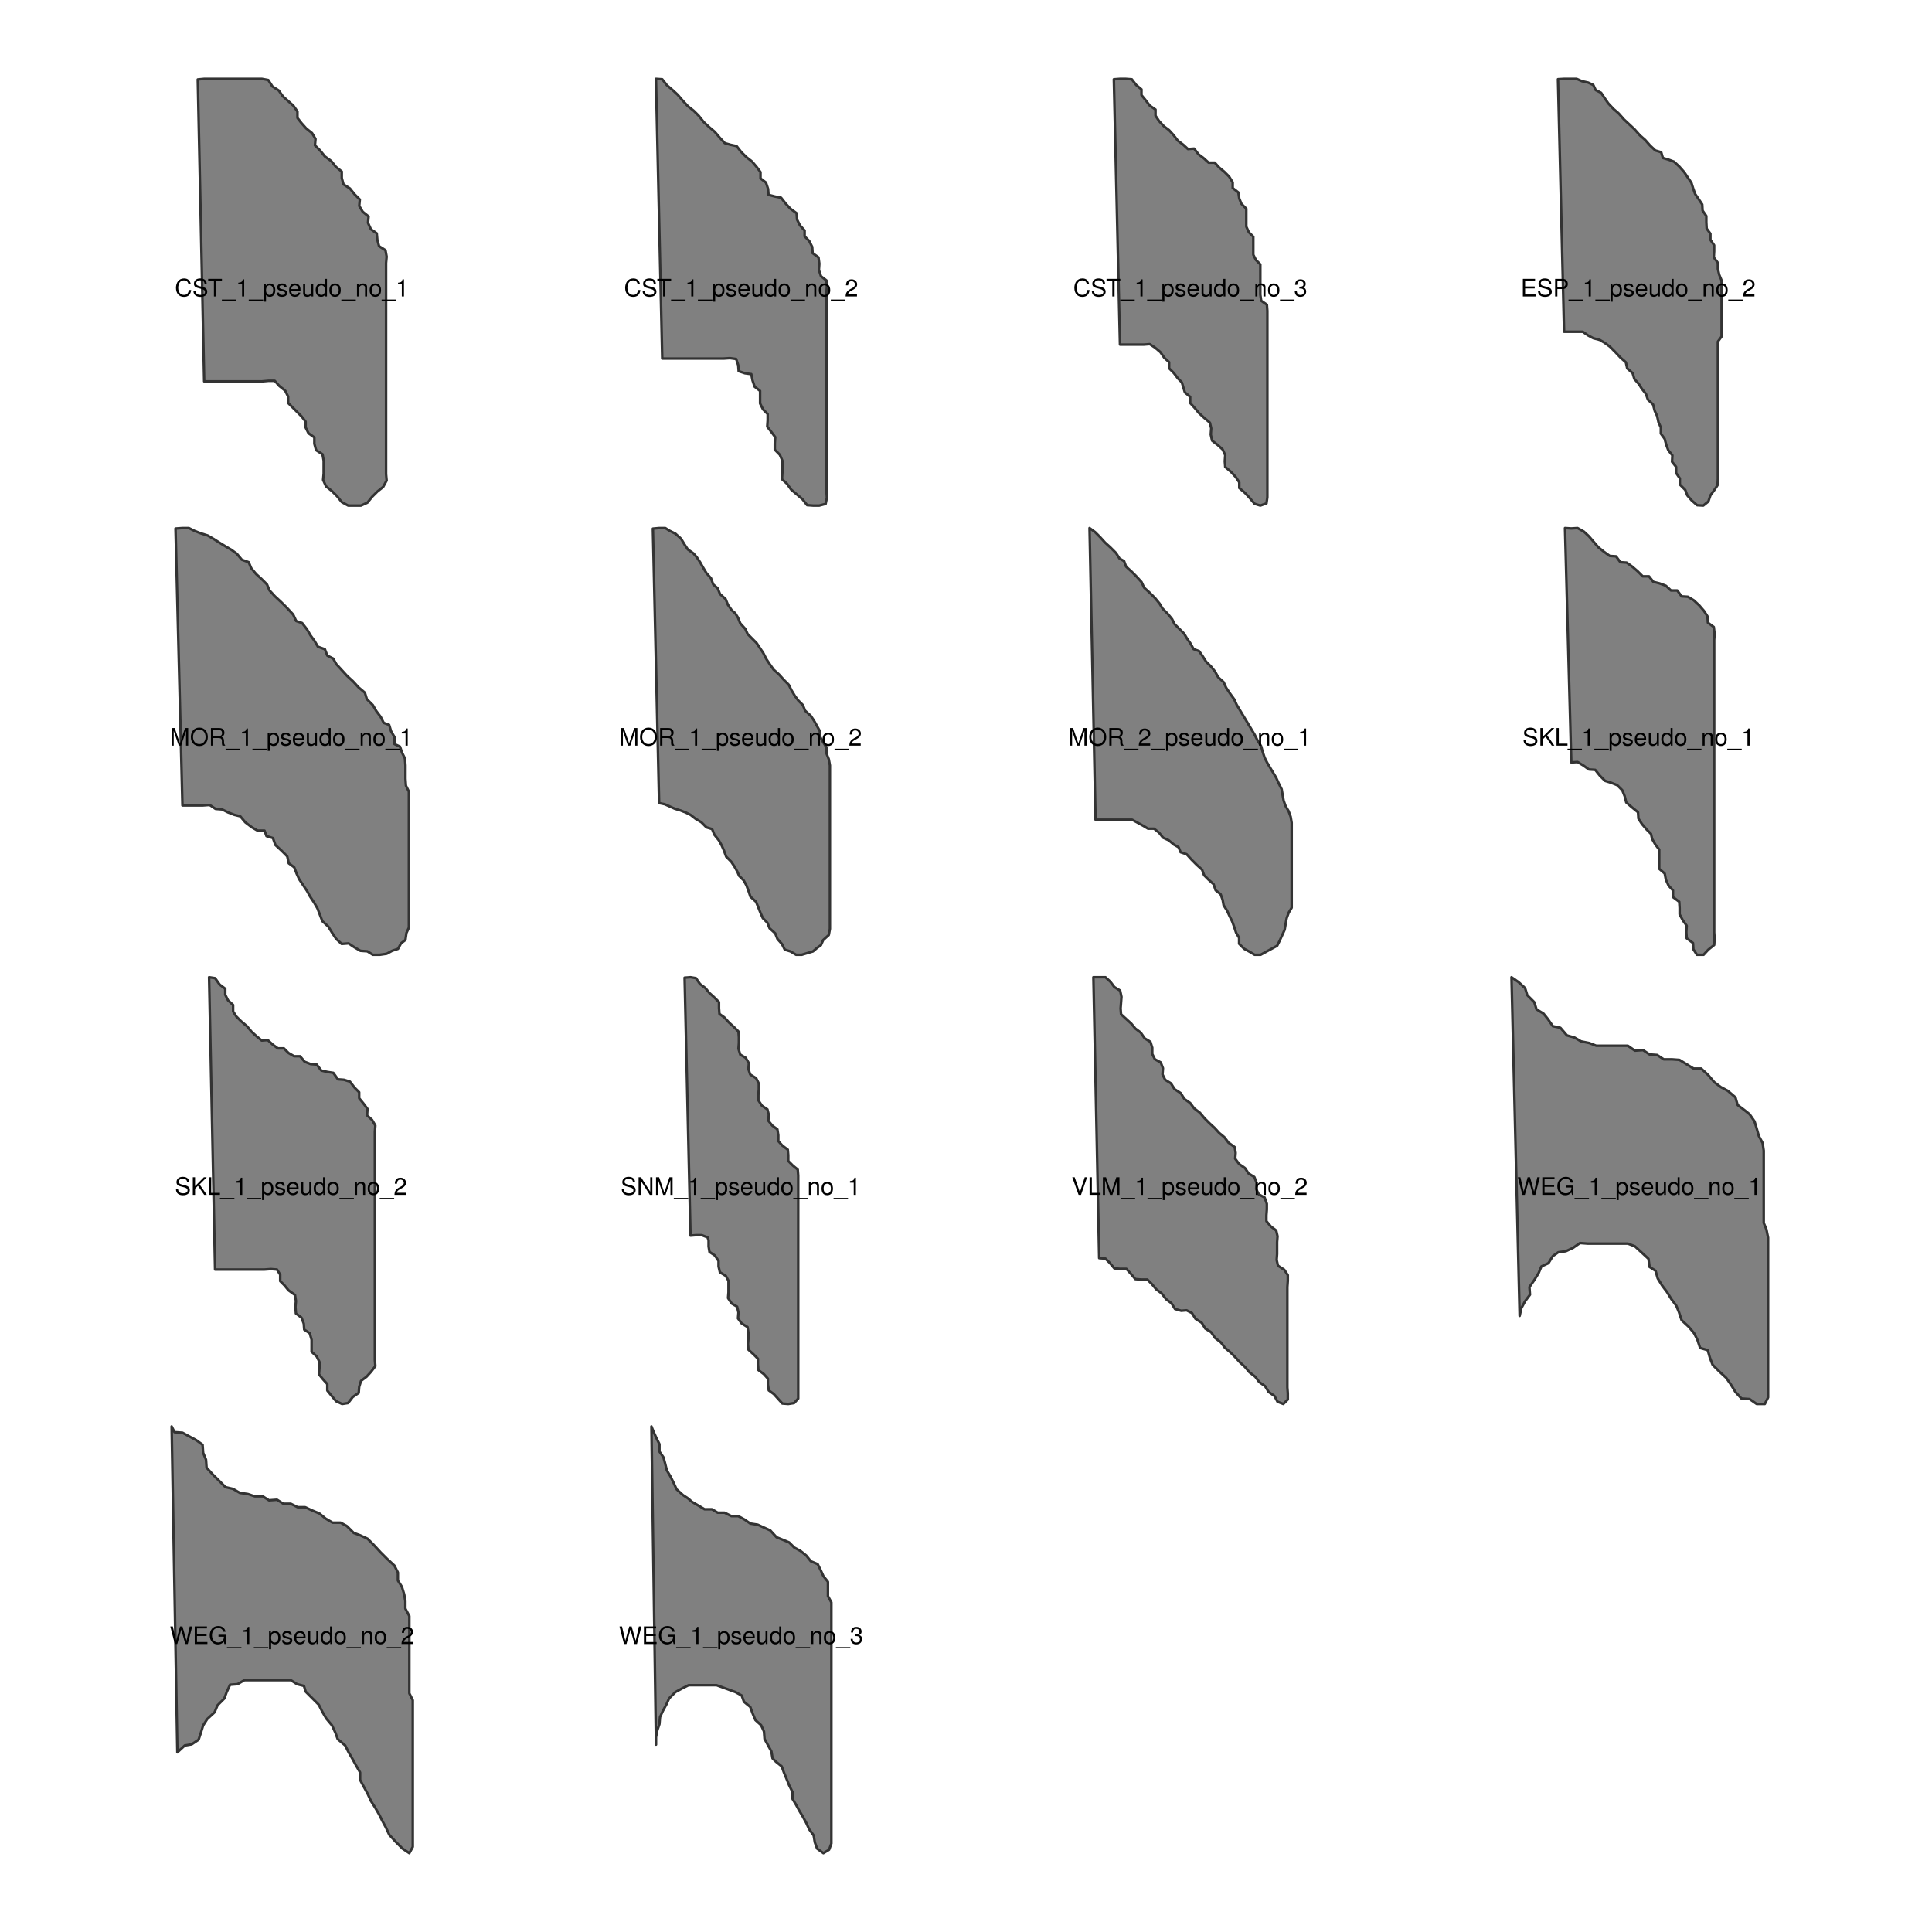 <?xml version="1.0" encoding="UTF-8"?>
<svg xmlns="http://www.w3.org/2000/svg" xmlns:xlink="http://www.w3.org/1999/xlink" width="576pt" height="576pt" viewBox="0 0 576 576" version="1.1">
<defs>
<g>
<symbol overflow="visible" id="glyph0-0">
<path style="stroke:none;" d=""/>
</symbol>
<symbol overflow="visible" id="glyph0-1">
<path style="stroke:none;" d="M 4.875 -1.922 L 4.188 -1.922 C 4.031 -0.922 3.609 -0.469 2.719 -0.469 C 1.672 -0.469 1.016 -1.266 1.016 -2.578 C 1.016 -3.922 1.656 -4.797 2.672 -4.797 C 3.484 -4.797 3.922 -4.422 4.078 -3.625 L 4.766 -3.625 C 4.562 -4.781 3.891 -5.375 2.75 -5.375 C 1.156 -5.375 0.344 -4.094 0.344 -2.562 C 0.344 -1.031 1.172 0.125 2.719 0.125 C 4 0.125 4.719 -0.547 4.875 -1.922 Z M 4.875 -1.922 "/>
</symbol>
<symbol overflow="visible" id="glyph0-2">
<path style="stroke:none;" d="M 4.469 -1.438 C 4.469 -2.094 4.062 -2.562 3.359 -2.766 L 2.031 -3.109 C 1.406 -3.281 1.172 -3.484 1.172 -3.891 C 1.172 -4.422 1.641 -4.812 2.344 -4.812 C 3.188 -4.812 3.656 -4.438 3.656 -3.75 L 4.297 -3.75 C 4.297 -4.781 3.578 -5.375 2.375 -5.375 C 1.219 -5.375 0.5 -4.75 0.5 -3.797 C 0.5 -3.156 0.844 -2.75 1.531 -2.578 L 2.844 -2.219 C 3.5 -2.047 3.797 -1.781 3.797 -1.375 C 3.797 -0.797 3.375 -0.469 2.469 -0.469 C 1.469 -0.469 0.984 -0.953 0.984 -1.703 L 0.344 -1.703 C 0.344 -0.469 1.188 0.125 2.422 0.125 C 3.75 0.125 4.469 -0.5 4.469 -1.438 Z M 4.469 -1.438 "/>
</symbol>
<symbol overflow="visible" id="glyph0-3">
<path style="stroke:none;" d="M 4.266 -4.656 L 4.266 -5.25 L 0.156 -5.25 L 0.156 -4.656 L 1.875 -4.656 L 1.875 0 L 2.547 0 L 2.547 -4.656 Z M 4.266 -4.656 "/>
</symbol>
<symbol overflow="visible" id="glyph0-4">
<path style="stroke:none;" d="M 4.156 1.281 L 4.156 0.922 L -0.156 0.922 L -0.156 1.281 Z M 4.156 1.281 "/>
</symbol>
<symbol overflow="visible" id="glyph0-5">
<path style="stroke:none;" d="M 2.5 0 L 2.5 -5.109 L 2.078 -5.109 C 1.859 -4.328 1.719 -4.219 0.734 -4.094 L 0.734 -3.641 L 1.859 -3.641 L 1.859 0 Z M 2.5 0 "/>
</symbol>
<symbol overflow="visible" id="glyph0-6">
<path style="stroke:none;" d="M 3.766 -1.844 C 3.766 -3.125 3.141 -3.875 2.141 -3.875 C 1.641 -3.875 1.219 -3.656 0.938 -3.203 L 0.938 -3.781 L 0.391 -3.781 L 0.391 1.562 L 1 1.562 L 1 -0.453 C 1.312 -0.062 1.656 0.109 2.156 0.109 C 3.125 0.109 3.766 -0.641 3.766 -1.844 Z M 3.141 -1.859 C 3.141 -1.016 2.703 -0.453 2.047 -0.453 C 1.406 -0.453 1 -0.969 1 -1.859 C 1 -2.75 1.406 -3.328 2.047 -3.328 C 2.703 -3.328 3.141 -2.766 3.141 -1.859 Z M 3.141 -1.859 "/>
</symbol>
<symbol overflow="visible" id="glyph0-7">
<path style="stroke:none;" d="M 3.312 -1.062 C 3.312 -1.625 2.984 -1.906 2.234 -2.078 L 1.656 -2.219 C 1.172 -2.328 0.969 -2.5 0.969 -2.766 C 0.969 -3.109 1.281 -3.328 1.766 -3.328 C 2.25 -3.328 2.5 -3.125 2.516 -2.719 L 3.156 -2.719 C 3.141 -3.469 2.656 -3.875 1.781 -3.875 C 0.906 -3.875 0.344 -3.422 0.344 -2.734 C 0.344 -2.141 0.641 -1.859 1.531 -1.641 L 2.094 -1.5 C 2.516 -1.406 2.672 -1.281 2.672 -1.016 C 2.672 -0.656 2.328 -0.453 1.797 -0.453 C 1.266 -0.453 0.953 -0.578 0.875 -1.156 L 0.25 -1.156 C 0.281 -0.281 0.766 0.109 1.75 0.109 C 2.703 0.109 3.312 -0.328 3.312 -1.062 Z M 3.312 -1.062 "/>
</symbol>
<symbol overflow="visible" id="glyph0-8">
<path style="stroke:none;" d="M 3.688 -1.719 C 3.688 -2.266 3.656 -2.609 3.547 -2.891 C 3.297 -3.516 2.719 -3.875 2.016 -3.875 C 0.969 -3.875 0.281 -3.109 0.281 -1.859 C 0.281 -0.625 0.938 0.109 2 0.109 C 2.859 0.109 3.469 -0.375 3.609 -1.141 L 3.016 -1.141 C 2.844 -0.641 2.5 -0.453 2.031 -0.453 C 1.391 -0.453 0.922 -0.844 0.922 -1.719 Z M 3.047 -2.25 C 3.047 -2.25 3.047 -2.219 3.047 -2.203 L 0.922 -2.203 C 0.984 -2.875 1.406 -3.328 2.016 -3.328 C 2.594 -3.328 3.047 -2.844 3.047 -2.25 Z M 3.047 -2.25 "/>
</symbol>
<symbol overflow="visible" id="glyph0-9">
<path style="stroke:none;" d="M 3.469 0 L 3.469 -3.781 L 2.875 -3.781 L 2.875 -1.688 C 2.875 -0.922 2.469 -0.422 1.844 -0.422 C 1.375 -0.422 1.062 -0.703 1.062 -1.156 L 1.062 -3.781 L 0.469 -3.781 L 0.469 -0.922 C 0.469 -0.297 0.938 0.109 1.672 0.109 C 2.219 0.109 2.578 -0.094 2.938 -0.578 L 2.938 0 Z M 3.469 0 "/>
</symbol>
<symbol overflow="visible" id="glyph0-10">
<path style="stroke:none;" d="M 3.562 0 L 3.562 -5.25 L 2.969 -5.25 L 2.969 -3.297 C 2.719 -3.688 2.312 -3.875 1.812 -3.875 C 0.828 -3.875 0.188 -3.125 0.188 -1.922 C 0.188 -0.641 0.812 0.109 1.828 0.109 C 2.344 0.109 2.703 -0.094 3.031 -0.547 L 3.031 0 Z M 2.969 -1.875 C 2.969 -1 2.547 -0.453 1.922 -0.453 C 1.25 -0.453 0.812 -1.016 0.812 -1.891 C 0.812 -2.766 1.25 -3.328 1.906 -3.328 C 2.562 -3.328 2.969 -2.75 2.969 -1.875 Z M 2.969 -1.875 "/>
</symbol>
<symbol overflow="visible" id="glyph0-11">
<path style="stroke:none;" d="M 3.672 -1.859 C 3.672 -3.156 3.047 -3.875 1.953 -3.875 C 0.906 -3.875 0.266 -3.156 0.266 -1.891 C 0.266 -0.625 0.891 0.109 1.969 0.109 C 3.031 0.109 3.672 -0.625 3.672 -1.859 Z M 3.047 -1.859 C 3.047 -0.984 2.625 -0.453 1.969 -0.453 C 1.297 -0.453 0.891 -0.969 0.891 -1.891 C 0.891 -2.797 1.297 -3.328 1.969 -3.328 C 2.641 -3.328 3.047 -2.797 3.047 -1.859 Z M 3.047 -1.859 "/>
</symbol>
<symbol overflow="visible" id="glyph0-12">
<path style="stroke:none;" d="M 3.516 0 L 3.516 -2.859 C 3.516 -3.484 3.047 -3.875 2.312 -3.875 C 1.75 -3.875 1.391 -3.672 1.062 -3.141 L 1.062 -3.781 L 0.5 -3.781 L 0.5 0 L 1.109 0 L 1.109 -2.078 C 1.109 -2.859 1.516 -3.359 2.125 -3.359 C 2.609 -3.359 2.906 -3.062 2.906 -2.609 L 2.906 0 Z M 3.516 0 "/>
</symbol>
<symbol overflow="visible" id="glyph0-13">
<path style="stroke:none;" d="M 3.688 -3.609 C 3.688 -4.469 3.016 -5.109 2.047 -5.109 C 1 -5.109 0.391 -4.578 0.359 -3.328 L 1 -3.328 C 1.047 -4.188 1.391 -4.547 2.031 -4.547 C 2.594 -4.547 3.031 -4.141 3.031 -3.594 C 3.031 -3.188 2.797 -2.844 2.344 -2.578 L 1.672 -2.219 C 0.609 -1.609 0.297 -1.125 0.25 0 L 3.641 0 L 3.641 -0.625 L 0.953 -0.625 C 1.016 -1.047 1.25 -1.312 1.875 -1.672 L 2.594 -2.062 C 3.312 -2.453 3.688 -2.984 3.688 -3.609 Z M 3.688 -3.609 "/>
</symbol>
<symbol overflow="visible" id="glyph0-14">
<path style="stroke:none;" d="M 3.641 -1.484 C 3.641 -2.109 3.391 -2.469 2.781 -2.672 C 3.25 -2.859 3.5 -3.188 3.5 -3.703 C 3.5 -4.578 2.906 -5.109 1.938 -5.109 C 0.906 -5.109 0.359 -4.547 0.344 -3.453 L 0.969 -3.453 C 0.984 -4.219 1.297 -4.547 1.938 -4.547 C 2.5 -4.547 2.844 -4.219 2.844 -3.688 C 2.844 -3.141 2.609 -2.906 1.594 -2.906 L 1.594 -2.375 L 1.938 -2.375 C 2.641 -2.375 3 -2.047 3 -1.484 C 3 -0.828 2.594 -0.453 1.938 -0.453 C 1.25 -0.453 0.906 -0.797 0.859 -1.547 L 0.234 -1.547 C 0.312 -0.406 0.875 0.109 1.922 0.109 C 2.969 0.109 3.641 -0.516 3.641 -1.484 Z M 3.641 -1.484 "/>
</symbol>
<symbol overflow="visible" id="glyph0-15">
<path style="stroke:none;" d="M 4.422 0 L 4.422 -0.594 L 1.312 -0.594 L 1.312 -2.391 L 4.172 -2.391 L 4.172 -2.984 L 1.312 -2.984 L 1.312 -4.656 L 4.281 -4.656 L 4.281 -5.25 L 0.641 -5.25 L 0.641 0 Z M 4.422 0 "/>
</symbol>
<symbol overflow="visible" id="glyph0-16">
<path style="stroke:none;" d="M 4.438 -3.703 C 4.438 -4.703 3.859 -5.25 2.828 -5.25 L 0.656 -5.25 L 0.656 0 L 1.328 0 L 1.328 -2.219 L 2.969 -2.219 C 3.844 -2.219 4.438 -2.844 4.438 -3.703 Z M 3.75 -3.734 C 3.75 -3.156 3.359 -2.812 2.719 -2.812 L 1.328 -2.812 L 1.328 -4.656 L 2.719 -4.656 C 3.359 -4.656 3.75 -4.312 3.75 -3.734 Z M 3.75 -3.734 "/>
</symbol>
<symbol overflow="visible" id="glyph0-17">
<path style="stroke:none;" d="M 5.484 0 L 5.484 -5.25 L 4.547 -5.25 L 3.031 -0.672 L 1.469 -5.25 L 0.547 -5.25 L 0.547 0 L 1.172 0 L 1.172 -4.406 L 2.672 0 L 3.375 0 L 4.844 -4.406 L 4.844 0 Z M 5.484 0 "/>
</symbol>
<symbol overflow="visible" id="glyph0-18">
<path style="stroke:none;" d="M 5.344 -2.547 C 5.344 -4.234 4.344 -5.375 2.797 -5.375 C 1.297 -5.375 0.281 -4.234 0.281 -2.578 C 0.281 -0.938 1.297 0.125 2.812 0.125 C 4.344 0.125 5.344 -1 5.344 -2.547 Z M 4.672 -2.562 C 4.672 -1.297 3.922 -0.469 2.812 -0.469 C 1.688 -0.469 0.938 -1.297 0.938 -2.578 C 0.938 -3.875 1.688 -4.797 2.797 -4.797 C 3.938 -4.797 4.672 -3.875 4.672 -2.562 Z M 4.672 -2.562 "/>
</symbol>
<symbol overflow="visible" id="glyph0-19">
<path style="stroke:none;" d="M 4.891 0 L 4.891 -0.172 C 4.641 -0.344 4.578 -0.531 4.578 -1.219 C 4.562 -2.094 4.438 -2.344 3.859 -2.594 C 4.453 -2.875 4.688 -3.25 4.688 -3.844 C 4.688 -4.75 4.125 -5.25 3.094 -5.25 L 0.672 -5.25 L 0.672 0 L 1.344 0 L 1.344 -2.266 L 3.062 -2.266 C 3.656 -2.266 3.938 -1.969 3.938 -1.328 L 3.922 -0.859 C 3.922 -0.531 3.984 -0.219 4.078 0 Z M 3.984 -3.75 C 3.984 -3.141 3.672 -2.859 2.953 -2.859 L 1.344 -2.859 L 1.344 -4.656 L 2.953 -4.656 C 3.703 -4.656 3.984 -4.344 3.984 -3.75 Z M 3.984 -3.75 "/>
</symbol>
<symbol overflow="visible" id="glyph0-20">
<path style="stroke:none;" d="M 4.734 0 L 2.578 -3.109 L 4.719 -5.25 L 3.859 -5.25 L 1.234 -2.594 L 1.234 -5.25 L 0.562 -5.25 L 0.562 0 L 1.234 0 L 1.234 -1.844 L 2.094 -2.688 L 3.953 0 Z M 4.734 0 "/>
</symbol>
<symbol overflow="visible" id="glyph0-21">
<path style="stroke:none;" d="M 3.844 0 L 3.844 -0.594 L 1.25 -0.594 L 1.25 -5.25 L 0.578 -5.25 L 0.578 0 Z M 3.844 0 "/>
</symbol>
<symbol overflow="visible" id="glyph0-22">
<path style="stroke:none;" d="M 4.656 0 L 4.656 -5.25 L 4.016 -5.25 L 4.016 -0.953 L 1.281 -5.25 L 0.547 -5.25 L 0.547 0 L 1.188 0 L 1.188 -4.25 L 3.891 0 Z M 4.656 0 "/>
</symbol>
<symbol overflow="visible" id="glyph0-23">
<path style="stroke:none;" d="M 4.641 -5.25 L 3.938 -5.25 L 2.484 -0.812 L 0.938 -5.25 L 0.219 -5.25 L 2.109 0 L 2.828 0 Z M 4.641 -5.25 "/>
</symbol>
<symbol overflow="visible" id="glyph0-24">
<path style="stroke:none;" d="M 6.688 -5.25 L 5.938 -5.25 L 4.984 -0.984 L 3.781 -5.25 L 3.062 -5.25 L 1.891 -0.984 L 0.906 -5.25 L 0.156 -5.25 L 1.5 0 L 2.234 0 L 3.422 -4.312 L 4.625 0 L 5.359 0 Z M 6.688 -5.25 "/>
</symbol>
<symbol overflow="visible" id="glyph0-25">
<path style="stroke:none;" d="M 5.109 0 L 5.109 -2.766 L 2.922 -2.766 L 2.922 -2.188 L 4.516 -2.188 L 4.516 -2.031 C 4.516 -1.109 3.828 -0.469 2.859 -0.469 C 1.672 -0.469 0.984 -1.328 0.984 -2.609 C 0.984 -3.891 1.719 -4.797 2.828 -4.797 C 3.625 -4.797 4.203 -4.344 4.344 -3.656 L 5.031 -3.656 C 4.844 -4.719 4.047 -5.375 2.844 -5.375 C 1.234 -5.375 0.312 -4.141 0.312 -2.578 C 0.312 -0.953 1.297 0.125 2.719 0.125 C 3.438 0.125 4 -0.125 4.516 -0.688 L 4.688 0 Z M 5.109 0 "/>
</symbol>
</g>
</defs>
<g id="surface32358">
<rect x="0" y="0" width="576" height="576" style="fill:rgb(100%,100%,100%);fill-opacity:1;stroke:none;"/>
<path style="fill-rule:nonzero;fill:rgb(50.196%,50.196%,50.196%);fill-opacity:1;stroke-width:0.75;stroke-linecap:round;stroke-linejoin:round;stroke:rgb(20%,20%,20%);stroke-opacity:1;stroke-miterlimit:10;" d="M 58.965 23.684 L 60.875 23.508 L 78.082 23.508 L 79.992 23.855 L 81.211 25.766 L 83.121 26.984 L 84.34 28.723 L 85.902 30.113 L 87.469 31.504 L 88.684 33.242 L 88.684 35.152 L 89.902 36.719 L 91.293 38.281 L 93.031 39.672 L 94.07 41.41 L 93.898 43.32 L 95.461 44.887 L 96.852 46.625 L 98.766 48.016 L 100.156 49.754 L 101.895 51.145 L 101.895 53.055 L 102.414 54.965 L 104.328 56.184 L 105.719 57.922 L 107.281 59.484 L 107.105 61.398 L 108.148 63.137 L 109.887 64.527 L 109.715 66.438 L 110.582 68.348 L 112.32 69.566 L 112.496 71.477 L 113.016 73.391 L 114.93 74.605 L 115.277 76.52 L 115.102 78.43 L 115.102 141.348 L 115.277 143.258 L 114.234 145.172 L 112.496 146.562 L 110.93 148.125 L 109.539 149.863 L 107.629 150.73 L 103.805 150.73 L 101.895 149.688 L 100.504 147.949 L 98.938 146.387 L 97.199 144.996 L 96.332 143.086 L 96.504 141.172 L 96.504 137.348 L 96.156 135.438 L 94.246 134.219 L 93.723 132.309 L 93.723 130.398 L 91.988 129.18 L 91.117 127.441 L 91.117 125.703 L 89.902 124.141 L 87.469 121.707 L 85.902 120.145 L 85.902 118.23 L 85.035 116.492 L 83.297 115.102 L 81.906 113.539 L 79.992 113.539 L 78.082 113.711 L 60.875 113.711 Z M 58.965 23.684 "/>
<path style="fill-rule:nonzero;fill:rgb(50.196%,50.196%,50.196%);fill-opacity:1;stroke-width:0.75;stroke-linecap:round;stroke-linejoin:round;stroke:rgb(20%,20%,20%);stroke-opacity:1;stroke-miterlimit:10;" d="M 195.559 23.508 L 197.438 23.633 L 198.812 25.387 L 200.441 26.766 L 202.07 28.266 L 203.57 30.02 L 205.074 31.648 L 206.828 33.023 L 208.332 34.527 L 209.832 36.406 L 211.461 37.91 L 213.09 39.285 L 214.59 41.039 L 216.094 42.668 L 217.848 43.168 L 219.602 43.543 L 220.977 45.297 L 222.48 46.801 L 224.234 48.176 L 225.609 49.805 L 226.738 51.309 L 226.738 53.184 L 228.367 54.438 L 228.992 56.316 L 229.117 58.07 L 230.996 58.57 L 232.875 58.945 L 234.25 60.699 L 235.629 62.199 L 237.508 63.578 L 237.633 65.457 L 238.508 67.211 L 239.887 68.711 L 239.887 70.465 L 241.262 71.844 L 242.141 73.598 L 242.266 75.473 L 244.02 76.727 L 244.27 78.605 L 244.145 80.484 L 244.77 82.363 L 246.398 83.613 L 246.523 85.492 L 246.398 87.371 L 246.398 146.473 L 246.523 148.352 L 246.148 150.23 L 244.27 150.73 L 242.391 150.73 L 240.637 150.605 L 239.258 148.855 L 237.508 147.352 L 235.879 145.973 L 234.625 144.219 L 233.125 142.844 L 233.25 140.965 L 233.25 137.332 L 232.496 135.582 L 230.996 134.078 L 230.996 132.199 L 231.121 130.32 L 229.992 128.82 L 228.742 127.191 L 228.867 125.312 L 228.867 123.434 L 227.488 122.055 L 226.613 120.305 L 226.613 116.547 L 224.984 115.293 L 224.359 113.418 L 223.984 111.539 L 222.105 111.289 L 220.227 110.66 L 220.102 108.91 L 219.477 107.031 L 217.598 106.781 L 215.719 106.906 L 197.438 106.906 Z M 195.559 23.508 "/>
<path style="fill-rule:nonzero;fill:rgb(50.196%,50.196%,50.196%);fill-opacity:1;stroke-width:0.75;stroke-linecap:round;stroke-linejoin:round;stroke:rgb(20%,20%,20%);stroke-opacity:1;stroke-miterlimit:10;" d="M 332.078 23.641 L 333.91 23.508 L 335.609 23.508 L 337.438 23.641 L 338.746 25.34 L 340.316 26.645 L 340.316 28.348 L 341.492 29.785 L 342.801 31.484 L 344.5 32.66 L 344.5 34.492 L 345.547 36.059 L 346.984 37.629 L 348.555 38.805 L 349.859 40.246 L 351.168 41.945 L 352.738 43.121 L 354.176 44.43 L 356.008 44.297 L 357.312 45.996 L 358.883 47.176 L 360.32 48.48 L 362.152 48.48 L 363.461 49.922 L 365.027 51.227 L 366.465 52.668 L 367.512 54.367 L 367.512 56.066 L 369.211 57.375 L 369.473 59.203 L 370.129 60.773 L 371.566 62.211 L 371.566 67.57 L 372.352 69.273 L 373.656 70.578 L 373.656 75.941 L 374.441 77.508 L 375.75 78.816 L 375.75 87.84 L 376.012 89.668 L 377.711 90.848 L 377.844 92.676 L 377.844 148.246 L 377.582 150.078 L 375.75 150.73 L 374.051 150.207 L 372.613 148.508 L 371.172 146.941 L 369.473 145.5 L 369.473 143.801 L 368.426 142.234 L 366.988 140.664 L 365.289 139.227 L 365.16 137.527 L 365.289 135.695 L 364.504 133.996 L 363.066 132.688 L 361.367 131.379 L 360.977 129.551 L 361.105 127.719 L 360.715 126.02 L 359.012 124.582 L 357.445 123.145 L 356.137 121.574 L 354.828 120.137 L 354.828 118.305 L 353.262 116.996 L 352.738 115.297 L 352.344 113.988 L 351.168 112.812 L 349.992 111.246 L 348.555 109.805 L 348.555 107.977 L 347.113 106.668 L 345.938 104.969 L 344.367 103.66 L 342.801 102.613 L 341.102 102.746 L 333.91 102.746 Z M 332.078 23.641 "/>
<path style="fill-rule:nonzero;fill:rgb(50.196%,50.196%,50.196%);fill-opacity:1;stroke-width:0.75;stroke-linecap:round;stroke-linejoin:round;stroke:rgb(20%,20%,20%);stroke-opacity:1;stroke-miterlimit:10;" d="M 464.488 23.609 L 466.309 23.508 L 470.055 23.508 L 471.676 24.215 L 473.496 24.621 L 475.016 25.328 L 475.723 26.848 L 477.34 27.656 L 478.355 29.176 L 479.469 30.797 L 480.984 32.414 L 482.605 33.832 L 484.121 35.551 L 487.363 38.59 L 488.879 40.309 L 490.5 41.727 L 491.918 43.344 L 493.535 44.863 L 495.258 45.371 L 495.762 47.09 L 497.484 47.598 L 499.102 48.203 L 500.723 49.723 L 502.141 51.34 L 503.152 52.859 L 504.266 54.48 L 504.77 56.098 L 505.379 57.82 L 506.492 59.438 L 507.504 60.957 L 507.605 62.777 L 508.719 64.398 L 508.719 66.219 L 508.82 68.145 L 509.934 69.66 L 509.934 71.484 L 511.047 73.102 L 511.047 74.926 L 510.945 76.746 L 512.16 78.363 L 512.16 80.188 L 512.562 81.906 L 513.273 83.629 L 513.273 100.328 L 512.16 101.848 L 512.16 142.734 L 512.059 144.66 L 511.047 146.176 L 509.934 147.695 L 509.324 149.516 L 507.809 150.73 L 505.984 150.629 L 504.367 149.215 L 503.051 147.695 L 502.441 146.078 L 500.824 144.457 L 500.824 142.637 L 499.711 141.016 L 499.711 139.195 L 498.496 137.676 L 498.598 135.754 L 497.383 134.234 L 496.773 132.613 L 496.27 130.793 L 495.156 129.273 L 495.156 127.453 L 494.445 125.832 L 494.043 124.012 L 493.332 122.492 L 492.828 120.57 L 491.309 119.152 L 490.703 117.434 L 489.488 115.914 L 488.676 114.598 L 487.262 112.98 L 486.754 111.258 L 485.137 109.844 L 484.73 108.02 L 483.109 106.602 L 481.594 104.984 L 479.973 103.363 L 478.457 102.25 L 476.938 101.34 L 475.016 100.836 L 473.496 100.023 L 471.875 98.91 L 466.309 98.91 Z M 464.488 23.609 "/>
<path style="fill-rule:nonzero;fill:rgb(50.196%,50.196%,50.196%);fill-opacity:1;stroke-width:0.75;stroke-linecap:round;stroke-linejoin:round;stroke:rgb(20%,20%,20%);stroke-opacity:1;stroke-miterlimit:10;" d="M 52.328 157.574 L 54.395 157.43 L 56.309 157.43 L 58.078 158.312 L 59.996 159.051 L 61.91 159.641 L 63.68 160.672 L 65.301 161.703 L 67.219 162.883 L 68.988 163.914 L 70.609 165.094 L 72.082 166.863 L 74.148 167.602 L 74.883 169.367 L 76.359 171.137 L 77.98 172.613 L 79.602 174.234 L 80.34 176.004 L 81.961 177.773 L 83.875 179.543 L 85.645 181.309 L 87.414 183.227 L 88.301 185.145 L 90.07 185.734 L 91.543 187.648 L 92.574 189.418 L 93.754 191.039 L 94.785 192.809 L 96.852 193.547 L 97.586 195.461 L 99.355 196.348 L 100.242 197.969 L 103.484 201.508 L 105.254 203.129 L 106.875 204.898 L 108.789 206.52 L 109.379 208.434 L 111.148 210.203 L 112.18 211.973 L 113.508 213.742 L 114.395 215.512 L 116.016 216.102 L 116.605 218.02 L 117.637 219.785 L 117.637 221.852 L 119.258 222.59 L 119.848 224.355 L 120.73 226.125 L 120.879 228.191 L 120.879 232.172 L 121.027 234.234 L 121.91 236.004 L 121.91 276.543 L 121.176 278.164 L 120.879 280.23 L 119.551 281.262 L 118.668 282.883 L 116.898 283.473 L 115.277 284.355 L 113.215 284.652 L 111.148 284.652 L 109.527 283.621 L 107.465 283.473 L 105.695 282.441 L 103.926 281.262 L 101.863 281.41 L 100.242 279.934 L 99.062 278.164 L 97.883 276.25 L 96.113 274.629 L 94.637 270.793 L 93.605 269.027 L 92.426 267.258 L 91.543 265.633 L 90.363 263.867 L 89.184 262.098 L 88.445 260.477 L 87.711 258.559 L 86.09 257.379 L 85.645 255.316 L 83.875 253.547 L 82.109 251.926 L 81.371 249.859 L 79.453 249.27 L 78.863 247.648 L 76.801 247.648 L 75.031 246.617 L 73.113 245.145 L 71.641 243.375 L 69.871 242.934 L 67.957 242.195 L 66.188 241.309 L 64.27 241.164 L 62.5 239.984 L 60.438 240.133 L 54.395 240.133 Z M 52.328 157.574 "/>
<path style="fill-rule:nonzero;fill:rgb(50.196%,50.196%,50.196%);fill-opacity:1;stroke-width:0.75;stroke-linecap:round;stroke-linejoin:round;stroke:rgb(20%,20%,20%);stroke-opacity:1;stroke-miterlimit:10;" d="M 194.652 157.598 L 196.504 157.43 L 198.352 157.43 L 199.695 158.27 L 201.375 159.109 L 203.059 160.621 L 204.066 162.301 L 205.074 163.812 L 206.754 164.992 L 207.762 166.168 L 208.77 167.68 L 209.613 169.191 L 210.621 170.875 L 211.965 172.387 L 212.637 174.234 L 213.98 175.41 L 214.652 177.09 L 216.336 178.605 L 217.008 180.285 L 218.184 181.965 L 219.191 182.805 L 220.031 184.148 L 220.703 185.832 L 222.215 187.512 L 222.891 189.023 L 224.234 190.367 L 225.578 191.715 L 227.594 194.738 L 228.434 196.418 L 229.441 197.93 L 230.621 199.613 L 232.301 201.125 L 233.645 202.637 L 235.156 204.148 L 235.996 205.832 L 237.008 207.512 L 238.016 208.855 L 239.359 210.199 L 240.031 211.879 L 241.711 213.395 L 242.719 214.906 L 243.559 216.418 L 244.402 217.93 L 244.57 219.781 L 245.41 221.293 L 246.418 222.805 L 246.418 224.652 L 247.09 226.336 L 247.426 228.184 L 247.426 276.922 L 247.09 278.77 L 245.41 280.281 L 244.738 281.797 L 243.559 282.637 L 242.383 283.645 L 239.023 284.652 L 237.344 284.652 L 235.66 283.645 L 233.98 283.141 L 233.141 281.457 L 231.797 279.945 L 231.125 278.266 L 229.441 276.754 L 228.77 275.074 L 227.426 273.727 L 226.754 272.215 L 225.41 268.855 L 223.73 267.34 L 223.227 265.828 L 222.551 263.98 L 221.711 262.469 L 220.367 261.125 L 219.863 259.945 L 219.023 258.434 L 218.016 256.922 L 216.504 255.41 L 215.828 253.559 L 215.156 252.047 L 214.316 250.535 L 212.973 248.855 L 212.301 247.176 L 210.621 246.668 L 209.109 245.156 L 207.426 244.148 L 205.914 242.973 L 204.57 242.301 L 202.891 241.629 L 201.207 241.125 L 199.695 240.453 L 198.184 239.777 L 196.504 239.441 Z M 194.652 157.598 "/>
<path style="fill-rule:nonzero;fill:rgb(50.196%,50.196%,50.196%);fill-opacity:1;stroke-width:0.75;stroke-linecap:round;stroke-linejoin:round;stroke:rgb(20%,20%,20%);stroke-opacity:1;stroke-miterlimit:10;" d="M 324.832 157.43 L 326.473 158.621 L 327.965 160.113 L 329.457 161.754 L 331.098 163.246 L 332.738 164.887 L 333.781 166.527 L 335.125 167.273 L 335.719 168.914 L 337.359 170.402 L 338.852 171.895 L 340.344 173.535 L 341.09 175.176 L 342.73 176.668 L 344.371 178.309 L 345.711 179.949 L 346.609 181.441 L 348.098 182.934 L 349.441 184.574 L 350.188 186.066 L 351.68 187.555 L 353.02 188.898 L 353.914 190.391 L 354.961 191.883 L 355.855 193.523 L 357.496 194.117 L 358.539 195.609 L 359.582 197.25 L 361.074 198.742 L 362.27 200.234 L 363.164 201.875 L 364.805 203.367 L 365.551 205.008 L 366.742 206.797 L 367.938 208.438 L 368.684 210.078 L 369.578 211.57 L 370.473 213.059 L 374.051 219.027 L 374.945 220.816 L 375.988 222.457 L 376.438 224.098 L 377.035 225.887 L 377.781 227.379 L 379.57 230.363 L 380.465 231.852 L 381.211 233.492 L 382.105 235.285 L 382.402 237.074 L 382.703 238.715 L 383.297 240.355 L 384.191 241.848 L 384.789 243.488 L 385.09 245.277 L 385.09 270.633 L 384.191 272.125 L 383.598 273.766 L 383.297 275.406 L 383 277.195 L 381.508 280.477 L 380.762 281.969 L 375.84 284.652 L 374.051 284.652 L 372.559 283.758 L 370.918 282.863 L 369.426 281.371 L 369.426 279.582 L 368.531 278.09 L 367.938 276.301 L 367.34 274.66 L 366.594 273.168 L 365.848 271.527 L 364.805 269.887 L 364.504 268.246 L 363.91 266.605 L 362.418 265.41 L 361.82 263.621 L 360.328 262.281 L 358.988 260.938 L 358.391 259.297 L 356.75 257.805 L 355.258 256.312 L 353.766 254.672 L 351.977 254.078 L 351.379 252.586 L 350.039 251.84 L 348.398 250.496 L 346.758 249.75 L 345.562 248.258 L 344.07 247.066 L 342.281 247.066 L 340.789 246.172 L 337.508 244.383 L 326.621 244.383 Z M 324.832 157.43 "/>
<path style="fill-rule:nonzero;fill:rgb(50.196%,50.196%,50.196%);fill-opacity:1;stroke-width:0.75;stroke-linecap:round;stroke-linejoin:round;stroke:rgb(20%,20%,20%);stroke-opacity:1;stroke-miterlimit:10;" d="M 466.582 157.43 L 468.457 157.547 L 470.328 157.43 L 472.203 158.48 L 473.723 159.887 L 475.129 161.523 L 476.531 163.164 L 478.289 164.566 L 479.926 165.738 L 481.801 165.855 L 483.086 167.609 L 484.961 167.727 L 486.598 168.898 L 488.234 170.301 L 489.758 171.824 L 491.629 171.824 L 492.918 173.461 L 494.789 173.93 L 496.664 174.633 L 498.184 176.039 L 500.059 176.039 L 501.344 177.793 L 503.219 177.91 L 504.973 178.965 L 506.613 180.484 L 508.016 182.125 L 509.07 183.762 L 509.188 185.637 L 510.941 186.922 L 511.176 188.914 L 511.059 190.785 L 511.059 277.98 L 511.176 279.852 L 511.059 281.727 L 509.305 283.129 L 507.898 284.652 L 505.91 284.652 L 504.855 283.012 L 504.738 281.141 L 502.867 279.734 L 502.75 277.863 L 502.867 275.992 L 501.695 274.352 L 500.758 272.598 L 500.758 270.723 L 500.645 268.852 L 498.77 267.445 L 498.77 265.457 L 497.484 264.051 L 496.664 262.297 L 496.312 260.426 L 494.672 259.02 L 494.672 253.285 L 493.504 251.762 L 492.566 250.125 L 492.215 248.602 L 490.93 247.316 L 489.523 245.676 L 488.469 244.039 L 488.352 242.164 L 486.48 240.645 L 484.844 239.238 L 484.375 237.367 L 483.672 235.613 L 482.148 234.09 L 480.395 233.387 L 478.523 232.801 L 477 231.281 L 475.598 229.527 L 473.723 229.41 L 472.086 228.238 L 470.328 227.184 L 468.457 227.301 Z M 466.582 157.43 "/>
<path style="fill-rule:nonzero;fill:rgb(50.196%,50.196%,50.196%);fill-opacity:1;stroke-width:0.75;stroke-linecap:round;stroke-linejoin:round;stroke:rgb(20%,20%,20%);stroke-opacity:1;stroke-miterlimit:10;" d="M 62.336 291.348 L 64.125 291.625 L 65.504 293.551 L 67.156 294.789 L 67.156 296.582 L 67.98 298.23 L 69.496 299.609 L 69.496 301.535 L 70.461 303.051 L 71.836 304.43 L 73.625 305.941 L 75.004 307.594 L 76.52 308.973 L 78.031 310.211 L 79.824 310.074 L 81.336 311.449 L 82.852 312.551 L 84.641 312.551 L 86.02 313.93 L 87.672 314.895 L 89.461 314.895 L 90.836 316.547 L 92.629 317.234 L 94.418 317.371 L 95.793 319.16 L 97.586 319.574 L 99.375 319.848 L 100.75 321.777 L 102.543 321.914 L 104.332 322.465 L 105.707 324.254 L 107.086 325.633 L 107.086 327.422 L 108.324 328.938 L 109.562 330.59 L 109.426 332.516 L 110.941 333.895 L 111.902 335.547 L 111.766 337.473 L 111.766 405.492 L 111.902 407.281 L 110.664 408.934 L 109.289 410.449 L 107.637 411.688 L 107.086 413.477 L 106.945 415.266 L 105.156 416.508 L 103.781 418.297 L 101.992 418.57 L 100.199 417.746 L 98.824 416.094 L 97.586 414.578 L 97.586 412.652 L 96.344 411.273 L 95.105 409.762 L 95.242 407.832 L 95.242 406.043 L 94.418 404.391 L 92.902 403.012 L 92.902 399.434 L 92.352 397.504 L 90.699 396.402 L 90.562 394.613 L 89.875 392.824 L 88.223 391.586 L 88.082 389.656 L 88.223 387.867 L 87.945 386.078 L 86.02 384.699 L 84.781 383.188 L 83.539 381.945 L 83.539 380.02 L 82.578 378.504 L 80.785 378.367 L 78.859 378.504 L 64.125 378.504 Z M 62.336 291.348 "/>
<path style="fill-rule:nonzero;fill:rgb(50.196%,50.196%,50.196%);fill-opacity:1;stroke-width:0.75;stroke-linecap:round;stroke-linejoin:round;stroke:rgb(20%,20%,20%);stroke-opacity:1;stroke-miterlimit:10;" d="M 204.109 291.484 L 205.863 291.348 L 207.48 291.617 L 208.695 293.371 L 210.312 294.586 L 211.527 296.07 L 213.012 297.418 L 214.363 298.77 L 214.363 300.523 L 214.496 302.277 L 215.98 303.355 L 217.328 304.84 L 218.812 306.188 L 220.164 307.539 L 220.297 309.293 L 220.297 310.91 L 220.164 312.664 L 220.703 314.418 L 222.32 315.363 L 223.266 316.98 L 223.133 318.734 L 223.672 320.355 L 225.426 321.434 L 226.234 323.055 L 226.234 324.672 L 226.098 326.426 L 226.098 328.043 L 227.18 329.664 L 228.797 330.742 L 229.203 332.363 L 229.066 334.117 L 230.281 335.602 L 231.766 336.68 L 232.035 338.434 L 232.035 340.188 L 233.25 341.535 L 234.867 342.75 L 235.004 344.371 L 235.004 346.125 L 236.352 347.473 L 237.836 348.688 L 237.973 350.441 L 237.973 416.953 L 236.758 418.301 L 235.004 418.57 L 233.25 418.438 L 232.035 417.09 L 230.688 415.605 L 229.203 414.523 L 228.934 412.77 L 228.934 411.016 L 227.719 409.668 L 226.098 408.453 L 225.965 406.699 L 225.965 405.082 L 224.613 403.73 L 223.133 402.383 L 222.996 400.762 L 223.133 399.008 L 223.133 397.391 L 222.863 395.637 L 221.109 394.559 L 220.027 393.074 L 220.164 391.32 L 219.758 389.566 L 218.141 388.621 L 217.059 387.004 L 217.195 385.25 L 217.195 381.875 L 216.387 380.391 L 214.633 379.312 L 214.227 377.559 L 214.227 375.938 L 213.148 374.32 L 211.527 373.242 L 211.258 371.621 L 211.258 369.867 L 210.988 368.922 L 209.234 368.25 L 207.48 368.25 L 205.863 368.383 Z M 204.109 291.484 "/>
<path style="fill-rule:nonzero;fill:rgb(50.196%,50.196%,50.196%);fill-opacity:1;stroke-width:0.75;stroke-linecap:round;stroke-linejoin:round;stroke:rgb(20%,20%,20%);stroke-opacity:1;stroke-miterlimit:10;" d="M 325.98 291.348 L 329.57 291.348 L 331.031 292.676 L 332.227 294.273 L 333.957 295.336 L 334.355 297.199 L 334.09 300.652 L 334.223 302.383 L 335.816 303.844 L 337.277 305.172 L 338.477 306.637 L 340.07 307.832 L 341.266 309.562 L 342.996 310.625 L 343.527 312.352 L 343.527 314.215 L 344.324 315.809 L 346.055 316.738 L 346.719 318.469 L 346.586 320.328 L 347.383 321.926 L 349.109 322.988 L 350.176 324.715 L 352.035 325.914 L 353.098 327.641 L 354.828 328.836 L 356.023 330.434 L 357.75 331.762 L 359.082 333.355 L 360.543 334.82 L 362.141 336.281 L 363.469 337.746 L 365.062 339.074 L 366.262 340.668 L 368.121 342 L 368.387 343.727 L 368.254 345.453 L 369.449 347.051 L 371.18 348.246 L 372.242 349.84 L 373.969 350.906 L 374.637 352.633 L 374.504 354.496 L 375.301 356.09 L 377.027 357.02 L 377.691 358.883 L 377.691 360.609 L 377.559 362.34 L 377.559 364.066 L 378.891 365.66 L 380.484 366.859 L 380.883 368.586 L 380.75 370.316 L 380.75 373.902 L 380.617 375.633 L 381.016 377.359 L 382.879 378.559 L 383.941 380.152 L 383.941 381.879 L 383.809 383.742 L 383.809 413.652 L 383.941 415.383 L 383.941 417.242 L 382.613 418.57 L 380.883 417.906 L 379.953 416.18 L 378.223 414.984 L 377.16 413.254 L 375.434 412.059 L 374.238 410.461 L 372.508 409.133 L 371.18 407.539 L 369.715 406.207 L 368.254 404.613 L 366.793 403.152 L 365.195 401.82 L 364 400.227 L 362.273 398.898 L 361.074 397.168 L 359.348 396.105 L 358.285 394.375 L 356.422 393.18 L 355.359 391.453 L 353.762 390.656 L 352.168 390.789 L 350.309 390.254 L 349.242 388.527 L 347.648 387.332 L 346.32 385.602 L 344.723 384.406 L 343.395 382.812 L 342.066 381.48 L 340.203 381.48 L 338.477 381.348 L 337.145 379.754 L 335.816 378.293 L 333.957 378.293 L 332.227 378.156 L 330.898 376.562 L 329.57 375.234 L 327.707 375.102 Z M 325.98 291.348 "/>
<path style="fill-rule:nonzero;fill:rgb(50.196%,50.196%,50.196%);fill-opacity:1;stroke-width:0.75;stroke-linecap:round;stroke-linejoin:round;stroke:rgb(20%,20%,20%);stroke-opacity:1;stroke-miterlimit:10;" d="M 450.633 291.348 L 452.738 292.805 L 454.684 294.59 L 455.332 296.695 L 457.438 298.805 L 458.086 300.91 L 460.195 302.207 L 461.492 303.828 L 462.949 305.934 L 465.219 306.422 L 467.164 308.688 L 469.434 309.336 L 471.375 310.473 L 473.809 310.957 L 475.914 311.77 L 485.316 311.77 L 487.422 313.227 L 489.852 313.066 L 491.797 314.363 L 494.066 314.523 L 496.012 315.82 L 498.441 315.82 L 500.711 315.984 L 502.816 317.277 L 504.926 318.574 L 507.195 318.574 L 509.301 320.52 L 511.082 322.629 L 513.027 324.086 L 515.137 325.219 L 517.402 327.164 L 518.051 329.434 L 519.996 330.895 L 521.617 332.188 L 523.078 334.297 L 523.727 336.402 L 524.375 338.672 L 525.508 340.777 L 525.832 343.047 L 525.832 364.602 L 526.641 366.547 L 527.129 368.98 L 527.129 416.629 L 526.156 418.57 L 523.727 418.57 L 521.617 417.113 L 519.188 416.953 L 517.402 415.008 L 516.109 412.898 L 514.648 410.793 L 512.703 409.012 L 510.598 406.902 L 509.785 404.797 L 509.137 402.527 L 506.871 401.879 L 506.059 399.449 L 505.086 397.504 L 503.465 395.559 L 501.359 393.613 L 500.551 391.184 L 499.738 389.238 L 498.281 387.293 L 496.984 385.188 L 495.523 383.242 L 494.227 381.133 L 493.578 378.863 L 491.797 377.73 L 491.473 375.301 L 489.367 373.355 L 487.422 371.57 L 485.316 370.762 L 473.32 370.762 L 471.051 370.602 L 468.945 372.059 L 466.84 373.031 L 464.57 373.355 L 462.949 374.488 L 461.652 376.598 L 459.547 377.57 L 458.734 379.512 L 457.438 381.621 L 455.98 383.727 L 456.141 385.996 L 454.684 387.941 L 453.551 390.047 L 453.062 392.316 Z M 450.633 291.348 "/>
<path style="fill-rule:nonzero;fill:rgb(50.196%,50.196%,50.196%);fill-opacity:1;stroke-width:0.75;stroke-linecap:round;stroke-linejoin:round;stroke:rgb(20%,20%,20%);stroke-opacity:1;stroke-miterlimit:10;" d="M 51.172 425.27 L 52.027 426.977 L 54.418 427.145 L 56.297 428.172 L 58.516 429.367 L 60.395 430.734 L 60.566 433.125 L 61.418 435.172 L 61.59 437.562 L 63.297 439.441 L 67.227 443.371 L 69.445 443.883 L 71.496 445.078 L 73.887 445.418 L 75.934 446.102 L 78.324 446.102 L 80.203 447.297 L 82.594 447.125 L 84.473 448.32 L 86.691 448.32 L 88.742 449.348 L 90.961 449.348 L 93.184 450.371 L 95.23 451.227 L 97.109 452.762 L 99.16 453.957 L 101.551 453.957 L 103.43 454.98 L 105.477 457.031 L 107.355 457.715 L 109.578 458.738 L 111.453 460.617 L 113.504 462.836 L 115.383 464.715 L 117.602 466.766 L 118.629 468.816 L 118.629 471.207 L 119.824 473.082 L 120.504 475.305 L 120.848 477.352 L 120.848 479.574 L 122.043 481.793 L 122.043 504.848 L 123.066 506.895 L 123.066 550.613 L 122.043 552.492 L 119.992 551.125 L 117.945 549.078 L 116.066 547.027 L 115.039 544.809 L 114.016 542.93 L 112.992 540.879 L 111.797 538.832 L 110.602 536.953 L 109.578 534.73 L 108.551 532.852 L 107.355 530.633 L 107.355 528.414 L 106.16 526.363 L 105.137 524.484 L 103.941 522.438 L 102.918 520.387 L 100.695 518.508 L 100.012 516.629 L 98.988 514.41 L 97.281 512.359 L 96.086 510.312 L 95.062 508.262 L 93.012 506.215 L 91.133 504.336 L 90.621 502.629 L 88.57 502.113 L 86.691 500.918 L 72.859 500.918 L 70.812 502.113 L 68.59 502.285 L 67.566 504.504 L 66.883 506.383 L 64.836 508.434 L 63.98 510.484 L 61.762 512.531 L 60.566 514.41 L 59.883 516.629 L 59.199 518.68 L 57.148 520.047 L 55.102 520.387 L 52.879 522.438 Z M 51.172 425.27 "/>
<path style="fill-rule:nonzero;fill:rgb(50.196%,50.196%,50.196%);fill-opacity:1;stroke-width:0.75;stroke-linecap:round;stroke-linejoin:round;stroke:rgb(20%,20%,20%);stroke-opacity:1;stroke-miterlimit:10;" d="M 194.215 425.27 L 194.898 426.973 L 195.75 428.844 L 196.602 430.547 L 196.602 432.762 L 197.793 434.465 L 198.305 436.34 L 198.812 438.383 L 199.836 440.086 L 200.859 442.129 L 201.711 444.004 L 203.582 445.707 L 205.117 446.727 L 206.309 447.75 L 208.352 448.941 L 210.055 449.965 L 212.27 449.965 L 213.973 450.984 L 216.016 450.984 L 218.059 452.008 L 220.102 452.008 L 221.977 453.027 L 223.68 454.223 L 225.895 454.562 L 227.766 455.414 L 229.641 456.266 L 231.516 458.309 L 233.219 458.988 L 235.262 459.84 L 236.793 461.375 L 238.668 462.395 L 240.371 463.758 L 241.734 465.461 L 243.777 466.312 L 244.629 468.016 L 245.48 469.891 L 246.844 471.594 L 246.844 475.852 L 247.863 477.723 L 247.863 549.598 L 247.184 551.469 L 245.48 552.492 L 243.605 551.129 L 242.926 549.258 L 242.586 547.211 L 241.223 545.34 L 240.371 543.465 L 239.348 541.594 L 238.328 539.891 L 237.305 538.016 L 236.281 536.312 L 236.281 534.27 L 235.262 532.227 L 234.578 530.523 L 233.727 528.477 L 233.047 526.605 L 231.344 525.242 L 230.32 524.219 L 229.98 522.176 L 228.961 520.305 L 227.938 518.43 L 227.766 516.215 L 226.914 514.344 L 225.211 512.809 L 224.359 510.766 L 223.68 508.891 L 221.805 507.359 L 221.125 505.484 L 219.25 504.465 L 217.379 503.781 L 215.504 503.102 L 213.633 502.418 L 205.285 502.418 L 203.242 503.441 L 201.367 504.465 L 199.496 506.336 L 198.645 508.211 L 197.621 510.086 L 196.77 511.957 L 196.602 514 L 195.918 516.047 L 195.578 517.918 L 195.578 520.133 Z M 194.215 425.27 "/>
<g style="fill:rgb(0%,0%,0%);fill-opacity:1;">
  <use xlink:href="#glyph0-1" x="52.121" y="88.386"/>
  <use xlink:href="#glyph0-2" x="57.319" y="88.386"/>
  <use xlink:href="#glyph0-3" x="61.905" y="88.386"/>
  <use xlink:href="#glyph0-4" x="66.304" y="88.386"/>
  <use xlink:href="#glyph0-5" x="70.307" y="88.386"/>
  <use xlink:href="#glyph0-4" x="74.31" y="88.386"/>
  <use xlink:href="#glyph0-6" x="78.312" y="88.386"/>
  <use xlink:href="#glyph0-7" x="82.315" y="88.386"/>
  <use xlink:href="#glyph0-8" x="85.915" y="88.386"/>
  <use xlink:href="#glyph0-9" x="89.918" y="88.386"/>
  <use xlink:href="#glyph0-10" x="93.921" y="88.386"/>
  <use xlink:href="#glyph0-11" x="97.924" y="88.386"/>
  <use xlink:href="#glyph0-4" x="101.927" y="88.386"/>
  <use xlink:href="#glyph0-12" x="105.93" y="88.386"/>
  <use xlink:href="#glyph0-11" x="109.933" y="88.386"/>
  <use xlink:href="#glyph0-4" x="113.936" y="88.386"/>
  <use xlink:href="#glyph0-5" x="117.938" y="88.386"/>
</g>
<g style="fill:rgb(0%,0%,0%);fill-opacity:1;">
  <use xlink:href="#glyph0-1" x="186.039" y="88.386"/>
  <use xlink:href="#glyph0-2" x="191.237" y="88.386"/>
  <use xlink:href="#glyph0-3" x="195.823" y="88.386"/>
  <use xlink:href="#glyph0-4" x="200.222" y="88.386"/>
  <use xlink:href="#glyph0-5" x="204.225" y="88.386"/>
  <use xlink:href="#glyph0-4" x="208.228" y="88.386"/>
  <use xlink:href="#glyph0-6" x="212.23" y="88.386"/>
  <use xlink:href="#glyph0-7" x="216.233" y="88.386"/>
  <use xlink:href="#glyph0-8" x="219.833" y="88.386"/>
  <use xlink:href="#glyph0-9" x="223.836" y="88.386"/>
  <use xlink:href="#glyph0-10" x="227.839" y="88.386"/>
  <use xlink:href="#glyph0-11" x="231.842" y="88.386"/>
  <use xlink:href="#glyph0-4" x="235.845" y="88.386"/>
  <use xlink:href="#glyph0-12" x="239.848" y="88.386"/>
  <use xlink:href="#glyph0-11" x="243.851" y="88.386"/>
  <use xlink:href="#glyph0-4" x="247.854" y="88.386"/>
  <use xlink:href="#glyph0-13" x="251.856" y="88.386"/>
</g>
<g style="fill:rgb(0%,0%,0%);fill-opacity:1;">
  <use xlink:href="#glyph0-1" x="319.961" y="88.386"/>
  <use xlink:href="#glyph0-2" x="325.159" y="88.386"/>
  <use xlink:href="#glyph0-3" x="329.745" y="88.386"/>
  <use xlink:href="#glyph0-4" x="334.144" y="88.386"/>
  <use xlink:href="#glyph0-5" x="338.146" y="88.386"/>
  <use xlink:href="#glyph0-4" x="342.149" y="88.386"/>
  <use xlink:href="#glyph0-6" x="346.152" y="88.386"/>
  <use xlink:href="#glyph0-7" x="350.155" y="88.386"/>
  <use xlink:href="#glyph0-8" x="353.755" y="88.386"/>
  <use xlink:href="#glyph0-9" x="357.758" y="88.386"/>
  <use xlink:href="#glyph0-10" x="361.761" y="88.386"/>
  <use xlink:href="#glyph0-11" x="365.764" y="88.386"/>
  <use xlink:href="#glyph0-4" x="369.767" y="88.386"/>
  <use xlink:href="#glyph0-12" x="373.77" y="88.386"/>
  <use xlink:href="#glyph0-11" x="377.772" y="88.386"/>
  <use xlink:href="#glyph0-4" x="381.775" y="88.386"/>
  <use xlink:href="#glyph0-14" x="385.778" y="88.386"/>
</g>
<g style="fill:rgb(0%,0%,0%);fill-opacity:1;">
  <use xlink:href="#glyph0-15" x="453.379" y="88.386"/>
  <use xlink:href="#glyph0-2" x="458.181" y="88.386"/>
  <use xlink:href="#glyph0-16" x="462.982" y="88.386"/>
  <use xlink:href="#glyph0-4" x="467.784" y="88.386"/>
  <use xlink:href="#glyph0-5" x="471.787" y="88.386"/>
  <use xlink:href="#glyph0-4" x="475.79" y="88.386"/>
  <use xlink:href="#glyph0-6" x="479.793" y="88.386"/>
  <use xlink:href="#glyph0-7" x="483.796" y="88.386"/>
  <use xlink:href="#glyph0-8" x="487.396" y="88.386"/>
  <use xlink:href="#glyph0-9" x="491.398" y="88.386"/>
  <use xlink:href="#glyph0-10" x="495.401" y="88.386"/>
  <use xlink:href="#glyph0-11" x="499.404" y="88.386"/>
  <use xlink:href="#glyph0-4" x="503.407" y="88.386"/>
  <use xlink:href="#glyph0-12" x="507.41" y="88.386"/>
  <use xlink:href="#glyph0-11" x="511.413" y="88.386"/>
  <use xlink:href="#glyph0-4" x="515.416" y="88.386"/>
  <use xlink:href="#glyph0-13" x="519.419" y="88.386"/>
</g>
<g style="fill:rgb(0%,0%,0%);fill-opacity:1;">
  <use xlink:href="#glyph0-17" x="50.621" y="222.304"/>
  <use xlink:href="#glyph0-18" x="56.618" y="222.304"/>
  <use xlink:href="#glyph0-19" x="62.219" y="222.304"/>
  <use xlink:href="#glyph0-4" x="67.417" y="222.304"/>
  <use xlink:href="#glyph0-5" x="71.42" y="222.304"/>
  <use xlink:href="#glyph0-4" x="75.423" y="222.304"/>
  <use xlink:href="#glyph0-6" x="79.426" y="222.304"/>
  <use xlink:href="#glyph0-7" x="83.429" y="222.304"/>
  <use xlink:href="#glyph0-8" x="87.028" y="222.304"/>
  <use xlink:href="#glyph0-9" x="91.031" y="222.304"/>
  <use xlink:href="#glyph0-10" x="95.034" y="222.304"/>
  <use xlink:href="#glyph0-11" x="99.037" y="222.304"/>
  <use xlink:href="#glyph0-4" x="103.04" y="222.304"/>
  <use xlink:href="#glyph0-12" x="107.043" y="222.304"/>
  <use xlink:href="#glyph0-11" x="111.046" y="222.304"/>
  <use xlink:href="#glyph0-4" x="115.049" y="222.304"/>
  <use xlink:href="#glyph0-5" x="119.052" y="222.304"/>
</g>
<g style="fill:rgb(0%,0%,0%);fill-opacity:1;">
  <use xlink:href="#glyph0-17" x="184.539" y="222.304"/>
  <use xlink:href="#glyph0-18" x="190.536" y="222.304"/>
  <use xlink:href="#glyph0-19" x="196.137" y="222.304"/>
  <use xlink:href="#glyph0-4" x="201.335" y="222.304"/>
  <use xlink:href="#glyph0-5" x="205.338" y="222.304"/>
  <use xlink:href="#glyph0-4" x="209.341" y="222.304"/>
  <use xlink:href="#glyph0-6" x="213.344" y="222.304"/>
  <use xlink:href="#glyph0-7" x="217.347" y="222.304"/>
  <use xlink:href="#glyph0-8" x="220.946" y="222.304"/>
  <use xlink:href="#glyph0-9" x="224.949" y="222.304"/>
  <use xlink:href="#glyph0-10" x="228.952" y="222.304"/>
  <use xlink:href="#glyph0-11" x="232.955" y="222.304"/>
  <use xlink:href="#glyph0-4" x="236.958" y="222.304"/>
  <use xlink:href="#glyph0-12" x="240.961" y="222.304"/>
  <use xlink:href="#glyph0-11" x="244.964" y="222.304"/>
  <use xlink:href="#glyph0-4" x="248.967" y="222.304"/>
  <use xlink:href="#glyph0-13" x="252.97" y="222.304"/>
</g>
<g style="fill:rgb(0%,0%,0%);fill-opacity:1;">
  <use xlink:href="#glyph0-17" x="318.461" y="222.304"/>
  <use xlink:href="#glyph0-18" x="324.458" y="222.304"/>
  <use xlink:href="#glyph0-19" x="330.059" y="222.304"/>
  <use xlink:href="#glyph0-4" x="335.257" y="222.304"/>
  <use xlink:href="#glyph0-13" x="339.26" y="222.304"/>
  <use xlink:href="#glyph0-4" x="343.263" y="222.304"/>
  <use xlink:href="#glyph0-6" x="347.266" y="222.304"/>
  <use xlink:href="#glyph0-7" x="351.269" y="222.304"/>
  <use xlink:href="#glyph0-8" x="354.868" y="222.304"/>
  <use xlink:href="#glyph0-9" x="358.871" y="222.304"/>
  <use xlink:href="#glyph0-10" x="362.874" y="222.304"/>
  <use xlink:href="#glyph0-11" x="366.877" y="222.304"/>
  <use xlink:href="#glyph0-4" x="370.88" y="222.304"/>
  <use xlink:href="#glyph0-12" x="374.883" y="222.304"/>
  <use xlink:href="#glyph0-11" x="378.886" y="222.304"/>
  <use xlink:href="#glyph0-4" x="382.889" y="222.304"/>
  <use xlink:href="#glyph0-5" x="386.892" y="222.304"/>
</g>
<g style="fill:rgb(0%,0%,0%);fill-opacity:1;">
  <use xlink:href="#glyph0-2" x="453.879" y="222.304"/>
  <use xlink:href="#glyph0-20" x="458.681" y="222.304"/>
  <use xlink:href="#glyph0-21" x="463.482" y="222.304"/>
  <use xlink:href="#glyph0-4" x="467.485" y="222.304"/>
  <use xlink:href="#glyph0-5" x="471.488" y="222.304"/>
  <use xlink:href="#glyph0-4" x="475.491" y="222.304"/>
  <use xlink:href="#glyph0-6" x="479.494" y="222.304"/>
  <use xlink:href="#glyph0-7" x="483.497" y="222.304"/>
  <use xlink:href="#glyph0-8" x="487.097" y="222.304"/>
  <use xlink:href="#glyph0-9" x="491.1" y="222.304"/>
  <use xlink:href="#glyph0-10" x="495.103" y="222.304"/>
  <use xlink:href="#glyph0-11" x="499.105" y="222.304"/>
  <use xlink:href="#glyph0-4" x="503.108" y="222.304"/>
  <use xlink:href="#glyph0-12" x="507.111" y="222.304"/>
  <use xlink:href="#glyph0-11" x="511.114" y="222.304"/>
  <use xlink:href="#glyph0-4" x="515.117" y="222.304"/>
  <use xlink:href="#glyph0-5" x="519.12" y="222.304"/>
</g>
<g style="fill:rgb(0%,0%,0%);fill-opacity:1;">
  <use xlink:href="#glyph0-2" x="52.121" y="356.226"/>
  <use xlink:href="#glyph0-20" x="56.923" y="356.226"/>
  <use xlink:href="#glyph0-21" x="61.725" y="356.226"/>
  <use xlink:href="#glyph0-4" x="65.728" y="356.226"/>
  <use xlink:href="#glyph0-5" x="69.73" y="356.226"/>
  <use xlink:href="#glyph0-4" x="73.733" y="356.226"/>
  <use xlink:href="#glyph0-6" x="77.736" y="356.226"/>
  <use xlink:href="#glyph0-7" x="81.739" y="356.226"/>
  <use xlink:href="#glyph0-8" x="85.339" y="356.226"/>
  <use xlink:href="#glyph0-9" x="89.342" y="356.226"/>
  <use xlink:href="#glyph0-10" x="93.345" y="356.226"/>
  <use xlink:href="#glyph0-11" x="97.348" y="356.226"/>
  <use xlink:href="#glyph0-4" x="101.351" y="356.226"/>
  <use xlink:href="#glyph0-12" x="105.354" y="356.226"/>
  <use xlink:href="#glyph0-11" x="109.356" y="356.226"/>
  <use xlink:href="#glyph0-4" x="113.359" y="356.226"/>
  <use xlink:href="#glyph0-13" x="117.362" y="356.226"/>
</g>
<g style="fill:rgb(0%,0%,0%);fill-opacity:1;">
  <use xlink:href="#glyph0-2" x="185.039" y="356.226"/>
  <use xlink:href="#glyph0-22" x="189.841" y="356.226"/>
  <use xlink:href="#glyph0-17" x="195.039" y="356.226"/>
  <use xlink:href="#glyph0-4" x="201.036" y="356.226"/>
  <use xlink:href="#glyph0-5" x="205.039" y="356.226"/>
  <use xlink:href="#glyph0-4" x="209.042" y="356.226"/>
  <use xlink:href="#glyph0-6" x="213.045" y="356.226"/>
  <use xlink:href="#glyph0-7" x="217.048" y="356.226"/>
  <use xlink:href="#glyph0-8" x="220.647" y="356.226"/>
  <use xlink:href="#glyph0-9" x="224.65" y="356.226"/>
  <use xlink:href="#glyph0-10" x="228.653" y="356.226"/>
  <use xlink:href="#glyph0-11" x="232.656" y="356.226"/>
  <use xlink:href="#glyph0-4" x="236.659" y="356.226"/>
  <use xlink:href="#glyph0-12" x="240.662" y="356.226"/>
  <use xlink:href="#glyph0-11" x="244.665" y="356.226"/>
  <use xlink:href="#glyph0-4" x="248.668" y="356.226"/>
  <use xlink:href="#glyph0-5" x="252.671" y="356.226"/>
</g>
<g style="fill:rgb(0%,0%,0%);fill-opacity:1;">
  <use xlink:href="#glyph0-23" x="319.461" y="356.226"/>
  <use xlink:href="#glyph0-21" x="324.263" y="356.226"/>
  <use xlink:href="#glyph0-17" x="328.266" y="356.226"/>
  <use xlink:href="#glyph0-4" x="334.263" y="356.226"/>
  <use xlink:href="#glyph0-5" x="338.266" y="356.226"/>
  <use xlink:href="#glyph0-4" x="342.269" y="356.226"/>
  <use xlink:href="#glyph0-6" x="346.271" y="356.226"/>
  <use xlink:href="#glyph0-7" x="350.274" y="356.226"/>
  <use xlink:href="#glyph0-8" x="353.874" y="356.226"/>
  <use xlink:href="#glyph0-9" x="357.877" y="356.226"/>
  <use xlink:href="#glyph0-10" x="361.88" y="356.226"/>
  <use xlink:href="#glyph0-11" x="365.883" y="356.226"/>
  <use xlink:href="#glyph0-4" x="369.886" y="356.226"/>
  <use xlink:href="#glyph0-12" x="373.889" y="356.226"/>
  <use xlink:href="#glyph0-11" x="377.892" y="356.226"/>
  <use xlink:href="#glyph0-4" x="381.895" y="356.226"/>
  <use xlink:href="#glyph0-13" x="385.897" y="356.226"/>
</g>
<g style="fill:rgb(0%,0%,0%);fill-opacity:1;">
  <use xlink:href="#glyph0-24" x="452.379" y="356.226"/>
  <use xlink:href="#glyph0-15" x="459.175" y="356.226"/>
  <use xlink:href="#glyph0-25" x="463.977" y="356.226"/>
  <use xlink:href="#glyph0-4" x="469.577" y="356.226"/>
  <use xlink:href="#glyph0-5" x="473.58" y="356.226"/>
  <use xlink:href="#glyph0-4" x="477.583" y="356.226"/>
  <use xlink:href="#glyph0-6" x="481.586" y="356.226"/>
  <use xlink:href="#glyph0-7" x="485.589" y="356.226"/>
  <use xlink:href="#glyph0-8" x="489.188" y="356.226"/>
  <use xlink:href="#glyph0-9" x="493.191" y="356.226"/>
  <use xlink:href="#glyph0-10" x="497.194" y="356.226"/>
  <use xlink:href="#glyph0-11" x="501.197" y="356.226"/>
  <use xlink:href="#glyph0-4" x="505.2" y="356.226"/>
  <use xlink:href="#glyph0-12" x="509.203" y="356.226"/>
  <use xlink:href="#glyph0-11" x="513.206" y="356.226"/>
  <use xlink:href="#glyph0-4" x="517.209" y="356.226"/>
  <use xlink:href="#glyph0-5" x="521.212" y="356.226"/>
</g>
<g style="fill:rgb(0%,0%,0%);fill-opacity:1;">
  <use xlink:href="#glyph0-24" x="50.621" y="490.144"/>
  <use xlink:href="#glyph0-15" x="57.417" y="490.144"/>
  <use xlink:href="#glyph0-25" x="62.219" y="490.144"/>
  <use xlink:href="#glyph0-4" x="67.819" y="490.144"/>
  <use xlink:href="#glyph0-5" x="71.822" y="490.144"/>
  <use xlink:href="#glyph0-4" x="75.825" y="490.144"/>
  <use xlink:href="#glyph0-6" x="79.828" y="490.144"/>
  <use xlink:href="#glyph0-7" x="83.831" y="490.144"/>
  <use xlink:href="#glyph0-8" x="87.431" y="490.144"/>
  <use xlink:href="#glyph0-9" x="91.434" y="490.144"/>
  <use xlink:href="#glyph0-10" x="95.437" y="490.144"/>
  <use xlink:href="#glyph0-11" x="99.439" y="490.144"/>
  <use xlink:href="#glyph0-4" x="103.442" y="490.144"/>
  <use xlink:href="#glyph0-12" x="107.445" y="490.144"/>
  <use xlink:href="#glyph0-11" x="111.448" y="490.144"/>
  <use xlink:href="#glyph0-4" x="115.451" y="490.144"/>
  <use xlink:href="#glyph0-13" x="119.454" y="490.144"/>
</g>
<g style="fill:rgb(0%,0%,0%);fill-opacity:1;">
  <use xlink:href="#glyph0-24" x="184.539" y="490.144"/>
  <use xlink:href="#glyph0-15" x="191.335" y="490.144"/>
  <use xlink:href="#glyph0-25" x="196.137" y="490.144"/>
  <use xlink:href="#glyph0-4" x="201.737" y="490.144"/>
  <use xlink:href="#glyph0-5" x="205.74" y="490.144"/>
  <use xlink:href="#glyph0-4" x="209.743" y="490.144"/>
  <use xlink:href="#glyph0-6" x="213.746" y="490.144"/>
  <use xlink:href="#glyph0-7" x="217.749" y="490.144"/>
  <use xlink:href="#glyph0-8" x="221.349" y="490.144"/>
  <use xlink:href="#glyph0-9" x="225.352" y="490.144"/>
  <use xlink:href="#glyph0-10" x="229.354" y="490.144"/>
  <use xlink:href="#glyph0-11" x="233.357" y="490.144"/>
  <use xlink:href="#glyph0-4" x="237.36" y="490.144"/>
  <use xlink:href="#glyph0-12" x="241.363" y="490.144"/>
  <use xlink:href="#glyph0-11" x="245.366" y="490.144"/>
  <use xlink:href="#glyph0-4" x="249.369" y="490.144"/>
  <use xlink:href="#glyph0-14" x="253.372" y="490.144"/>
</g>
</g>
</svg>
